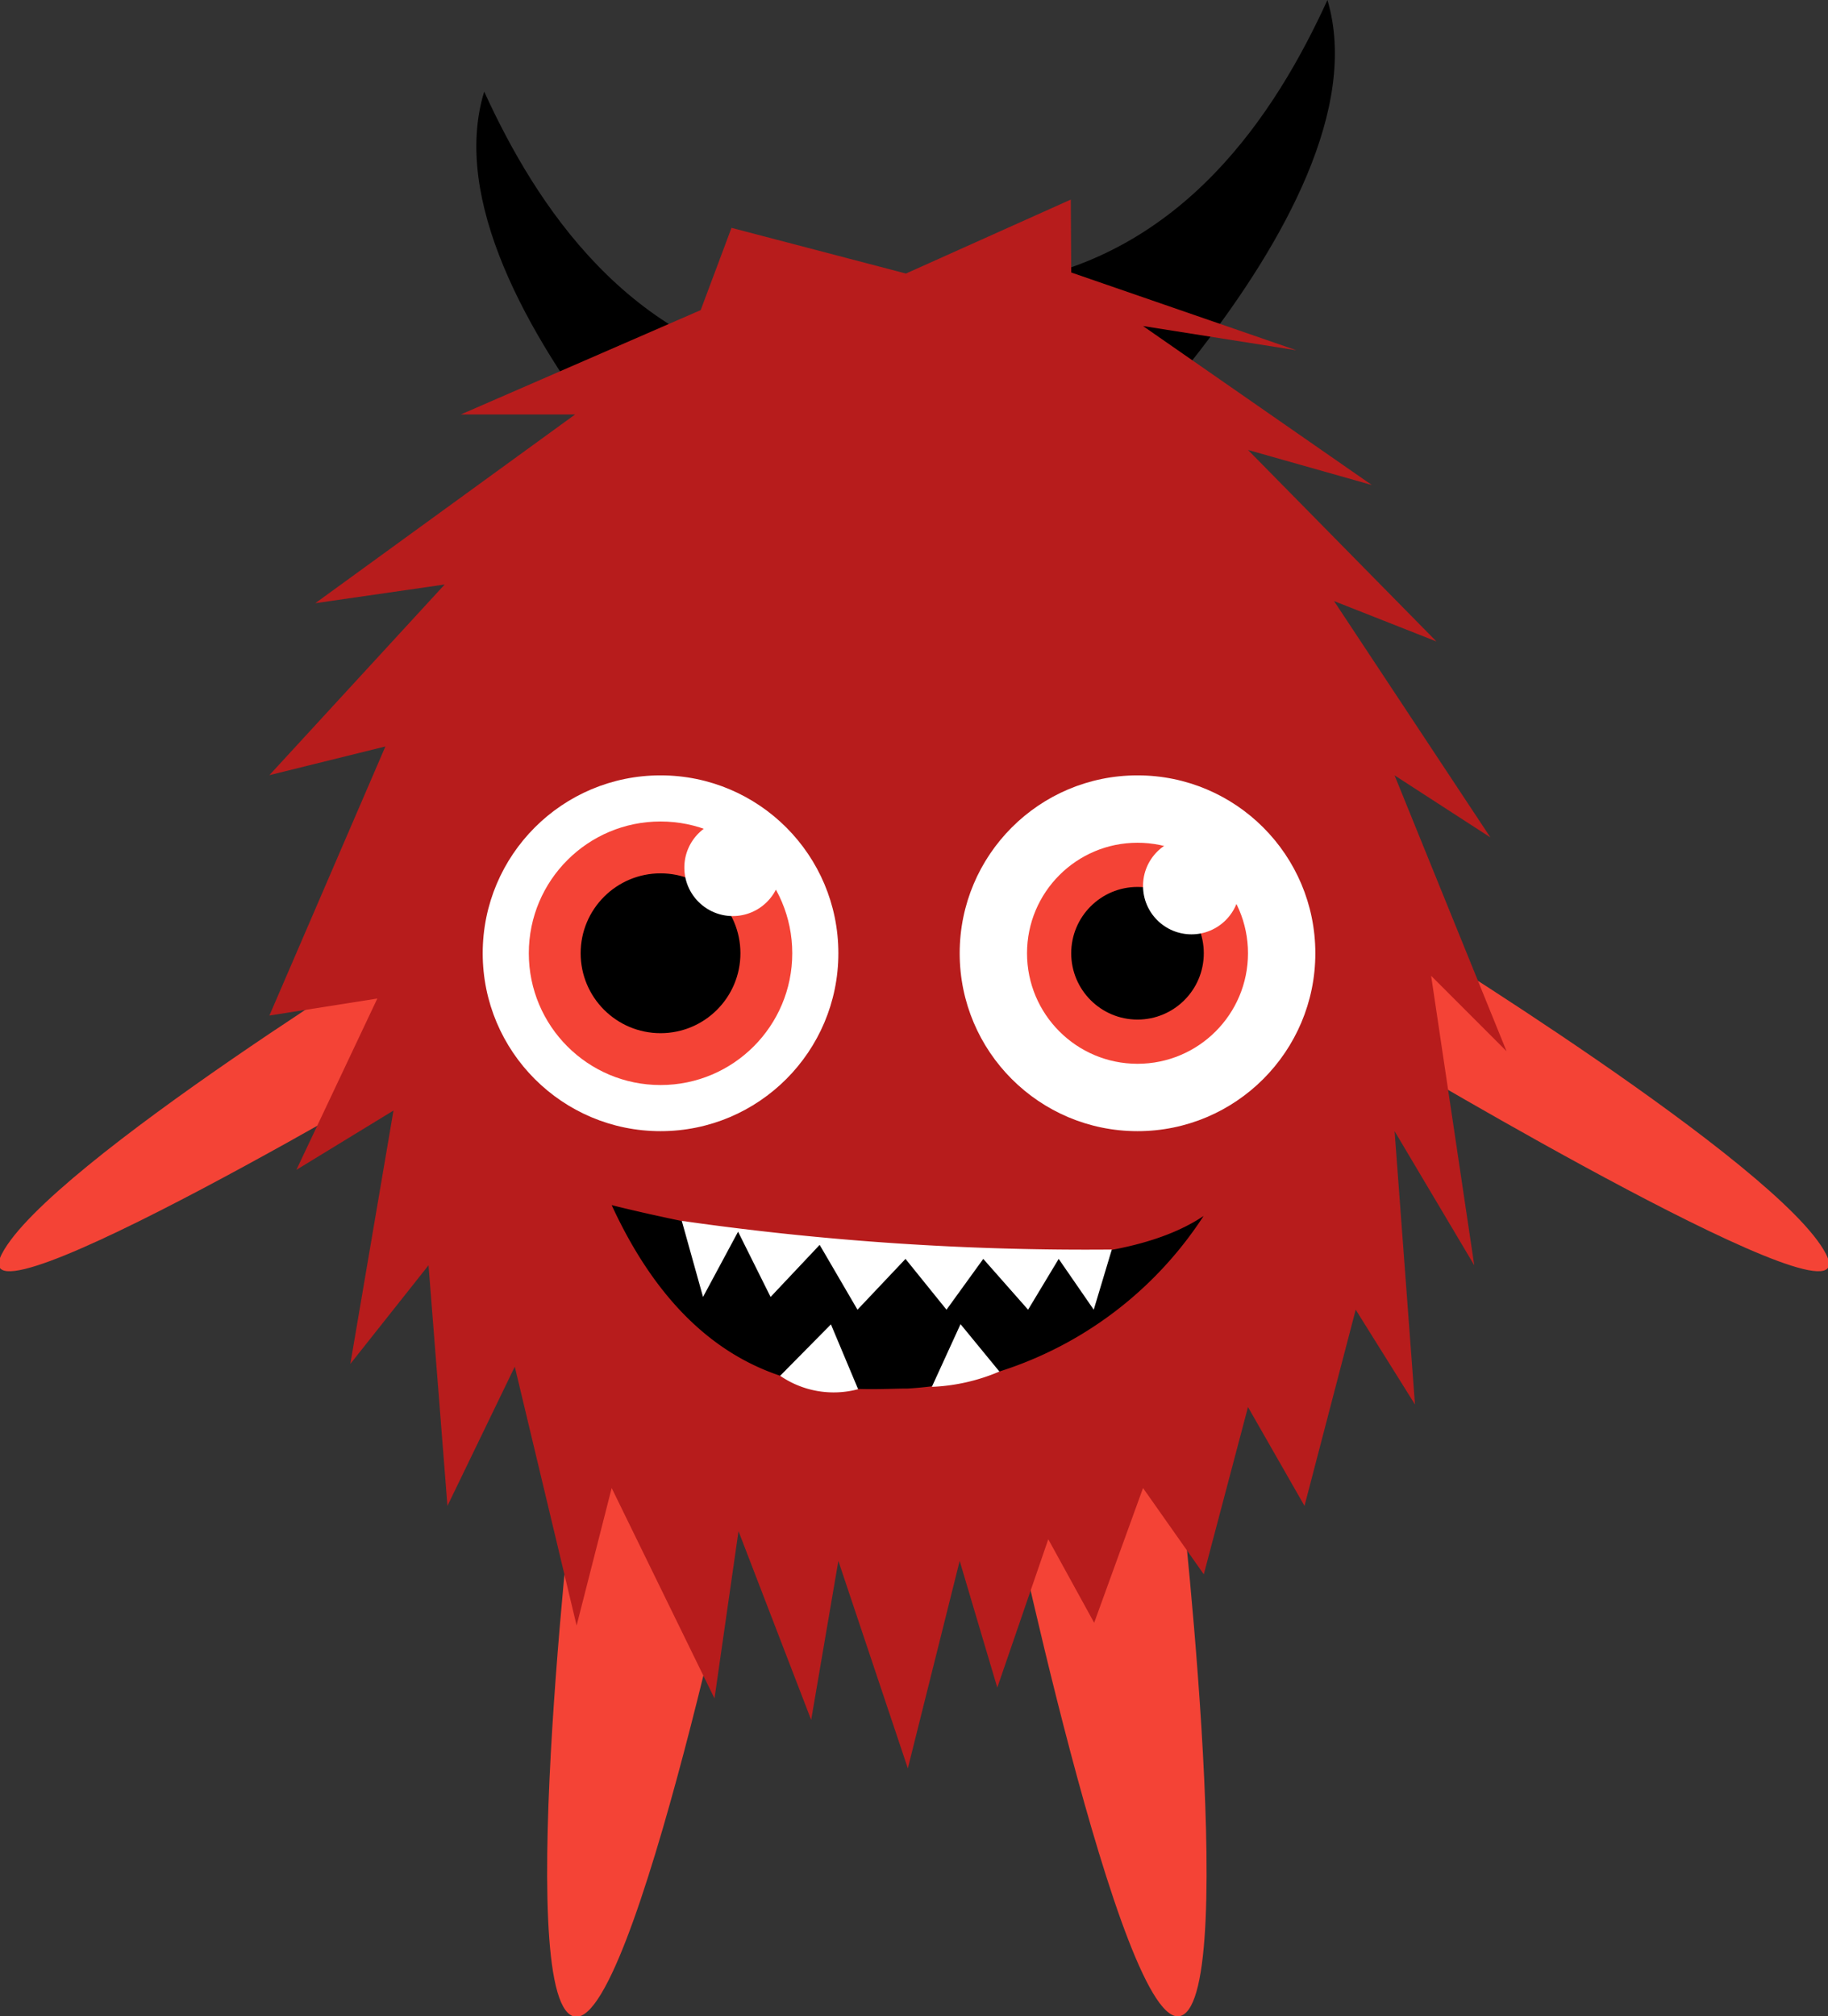 <svg id="Layer_1" data-name="Layer 1" xmlns="http://www.w3.org/2000/svg" viewBox="0 0 86.04 94.86">
  <rect x="0" y="0" width="86.04" height="94.86" fill="#333333" stroke="none"/>
  <title>20</title>
  <g>
    <path d="M45.51,31.86S28.22,16.55,31.31,6.45c2.43,5.32,6.75,12,15,13.32S45.51,31.86,45.51,31.86Z" transform="translate(-8.52 -2.14)"/>
    <path d="M56.74,27.56S74,12.24,71,2.14c-2.43,5.32-6.75,12-15,13.32S56.74,27.56,56.74,27.56Z" transform="translate(-8.52 -2.14)"/>
    <path d="M35.67,70.62S32.65,96,35.49,97,43.8,71.41,43.8,71.41Z" transform="translate(-8.52 -2.14)" style="fill: #f44336"/>
    <path d="M63.92,70.62s3,25.37.19,26.36S55.8,71.41,55.8,71.41Z" transform="translate(-8.52 -2.14)" style="fill: #f44336"/>
    <path d="M28.61,46s-17.81,10.9-20,15.13,20.45-9.26,20.45-9.26Z" transform="translate(-8.52 -2.14)" style="fill: #f44336"/>
    <path d="M74.46,46s17.81,10.9,20,15.13S74,51.85,74,51.85Z" transform="translate(-8.52 -2.14)" style="fill: #f44336"/>
    <polygon points="42.64 12.87 34.43 10.72 32.98 14.59 21.69 19.5 27.07 19.5 14.84 28.38 20.93 27.5 12.68 36.47 18.14 35.12 12.68 47.78 17.76 46.98 13.95 55.04 18.52 52.25 16.49 64.17 20.17 59.53 21.06 70.85 24.23 64.3 27.14 76.48 28.79 70.01 33.63 79.91 34.76 72.04 38.18 80.92 39.46 73.44 42.73 83.2 45.17 73.44 46.94 79.4 49.34 72.42 51.5 76.35 53.8 70.01 56.66 74.07 58.74 66.2 61.4 70.85 63.81 61.62 66.6 66.08 65.64 53.22 69.39 59.53 67.36 45.91 70.91 49.46 65.64 36.48 70.15 39.4 62.79 28.28 67.61 30.18 58.74 21.17 64.57 22.82 53.8 15.34 61.02 16.48 50.42 12.82 50.4 9.39 42.64 12.87" style="fill: #b71c1c"/>
    <g>
      <circle cx="31.09" cy="44.85" r="8.37" style="fill: #fff"/>
      <circle cx="31.09" cy="44.85" r="6.2" style="fill: #f44336"/>
      <circle cx="31.09" cy="44.85" r="3.76"/>
      <circle cx="34.49" cy="40.82" r="2.28" style="fill: #fff"/>
    </g>
    <g>
      <circle cx="53.54" cy="44.85" r="8.37" style="fill: #fff"/>
      <circle cx="53.54" cy="44.85" r="5.2" style="fill: #f44336"/>
      <circle cx="53.54" cy="44.85" r="3.12"/>
      <circle cx="56.08" cy="41.68" r="2.28" style="fill: #fff"/>
    </g>
    <path d="M37.31,58.84s20.71,5.33,27.86.51a17.9,17.9,0,0,1-13.93,8.12C48.6,67.46,41.75,68.48,37.31,58.84Z" transform="translate(-8.52 -2.14)"/>
    <path d="M40.61,59.58l1,3.58,1.65-3.07,1.53,3.07,2.31-2.45,1.78,3.05,2.26-2.39,1.93,2.39,1.73-2.39,2.11,2.39,1.44-2.39L60,63.76l.85-2.83A134.11,134.11,0,0,1,40.61,59.58Z" transform="translate(-8.52 -2.14)" style="fill: #fff"/>
    <path d="M45.24,66.87l2.39-2.42,1.28,3.05A4.45,4.45,0,0,1,45.24,66.87Z" transform="translate(-8.52 -2.14)" style="fill: #fff"/>
    <path d="M52.38,67.39l1.35-2.95,1.83,2.23A9.05,9.05,0,0,1,52.38,67.39Z" transform="translate(-8.52 -2.14)" style="fill: #fff"/>
  </g>
</svg>

